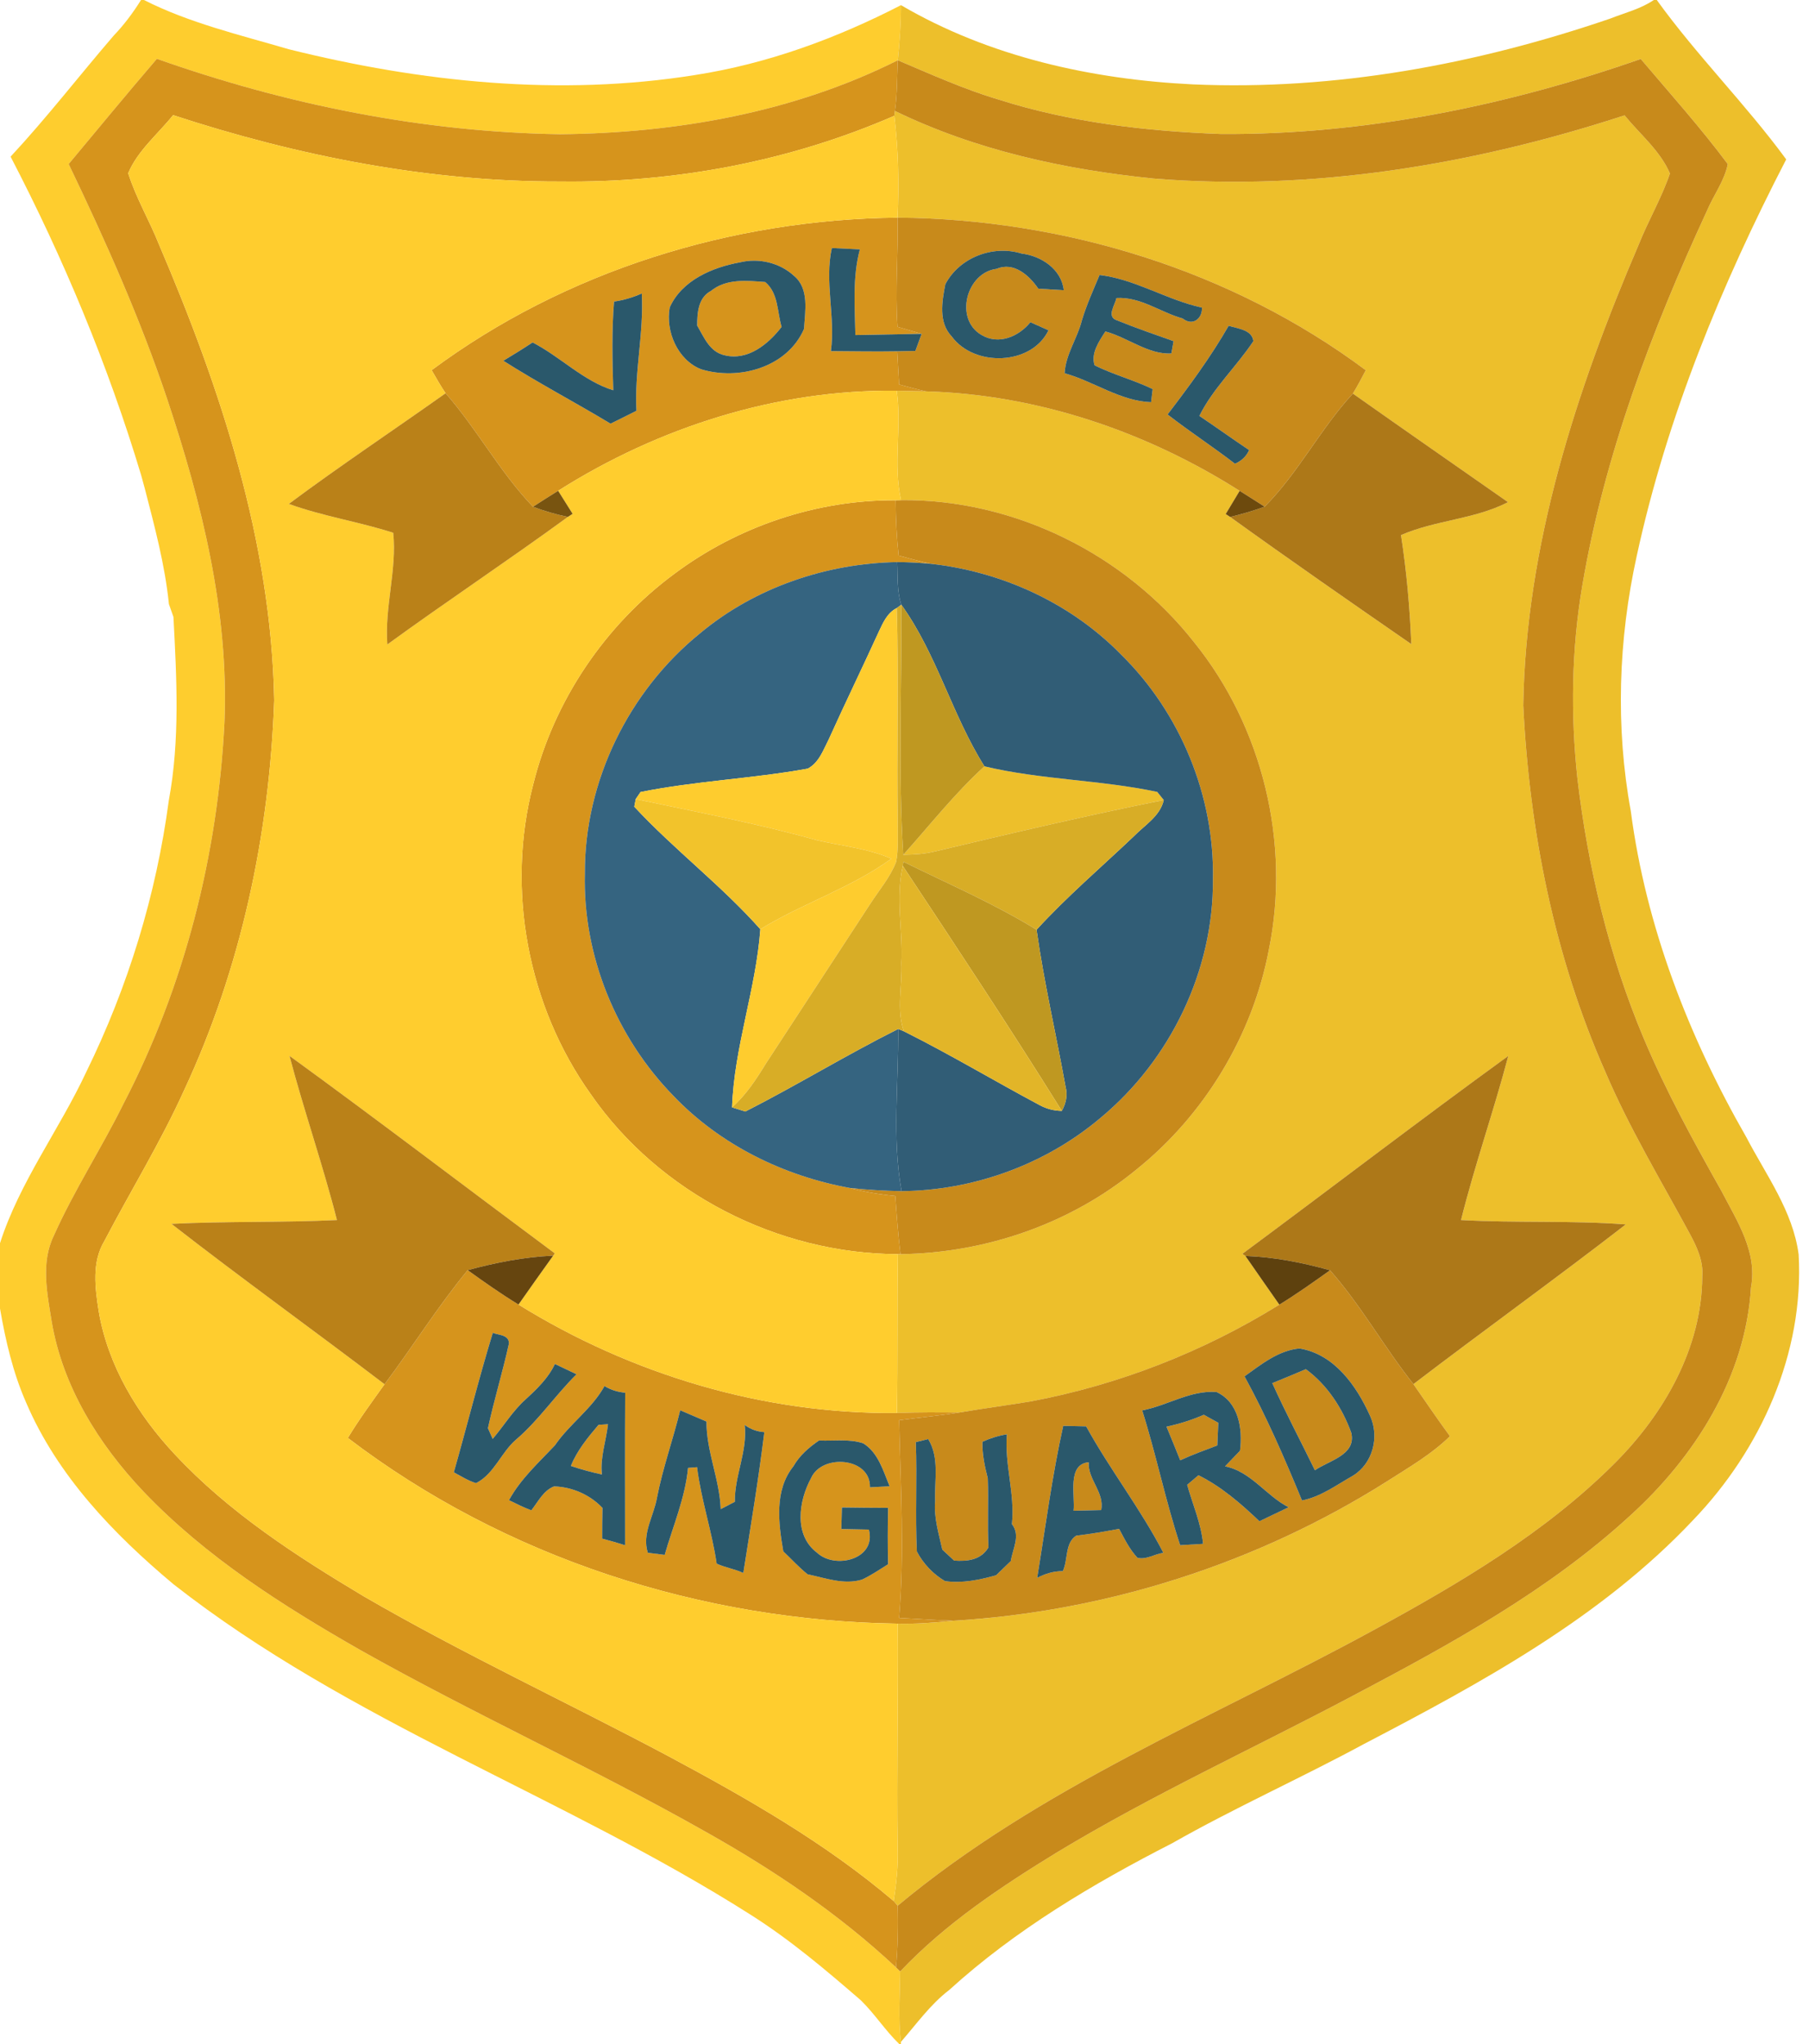 <svg height="365pt" viewBox="0 0 323 365" width="323pt" xmlns="http://www.w3.org/2000/svg"><path d="m25.18 0h.52c8.11 4.11 17.13 6.23 25.85 8.79 23.64 5.89 48.42 8.48 72.6 4.6 12.86-2 25.18-6.52 36.72-12.47.01 3.29-.23 6.57-.57 9.84-18.63 9.34-39.59 13.01-60.29 13.21-24.55-.38-48.89-5.29-72-13.47-5.32 6.2-10.51 12.51-15.75 18.79 6.54 13.64 12.73 27.48 17.55 41.84 6.21 18.62 11.08 38.09 10.27 57.88-1.18 23.6-7.11 47.05-18.02 68.06-3.93 7.97-8.82 15.45-12.45 23.58-2.35 4.82-1.19 10.29-.38 15.33 1.95 11.59 8.4 21.94 16.39 30.36 11.1 11.65 24.81 20.36 38.69 28.29 20.23 11.4 41.42 21 61.64 32.44 12.17 6.83 23.83 14.68 34.04 24.25.19.18.55.54.74.72-.06 4.19-.37 8.39.13 12.57l.01.39h-.3c-2.5-2.41-4.37-5.37-6.85-7.8-6.29-5.45-12.67-10.85-19.72-15.31-33.45-21.24-71.68-34.4-103.04-59.01-10.7-8.96-20.7-19.37-26.27-32.37-2.37-5.37-3.7-11.11-4.69-16.86v-11.66c3.51-10.95 10.57-20.22 15.4-30.57 7.47-15.23 12.5-31.66 14.74-48.48 2.01-10.82 1.4-21.85.83-32.77-.2-.58-.6-1.72-.81-2.3-.71-7.03-2.56-13.87-4.32-20.69-.17-.6-.49-1.78-.65-2.37-5.91-19.64-13.84-38.65-23.3-56.84 6.45-6.93 12.24-14.44 18.41-21.61 1.86-1.94 3.46-4.09 4.88-6.36z" fill="#fecd2e"/><g fill="#edbf2b"><path d="m295.29 0h.53c7.14 9.91 15.88 18.6 23.11 28.46-11.6 22.44-21.32 46.07-26.69 70.82-3.28 14.92-3.82 30.5-1.06 45.55 2.7 20.61 10.34 40.3 20.64 58.26 3.52 6.75 8.31 13.17 9.33 20.92 1 17.61-6.76 34.85-18.83 47.41-16.42 17.45-37.79 29.04-58.8 40.01-11.3 6.11-23.05 11.36-34.21 17.7-14.16 7.25-28 15.46-39.81 26.2-3.39 2.59-5.86 6.1-8.64 9.28-.5-4.18-.19-8.38-.13-12.57 8.1-8.57 18.03-15.16 28.03-21.29 17.11-10.34 35.32-18.67 52.96-28.03 17.27-9.12 34.65-18.63 49.15-31.9 11.7-10.55 20.8-24.88 21.77-40.93 1.19-6.31-2.5-11.87-5.26-17.2-5-8.88-9.92-17.84-13.88-27.25-6.22-14.79-9.97-30.53-11.85-46.43-1.23-11.45-1.06-23.06.87-34.42 3.95-23.27 12.36-45.52 22.23-66.88 1.18-2.82 3.15-5.39 3.75-8.41-4.85-6.5-10.29-12.58-15.54-18.77-24.05 8.4-49.4 13.56-74.94 13.4-13.43-.5-26.93-2.07-39.78-6.17-6.16-1.84-12.03-4.5-17.94-7 .34-3.27.58-6.55.57-9.84 15.72 9.21 34.09 13.28 52.15 14.15 25.3 1.11 50.57-3.57 74.46-11.74 2.62-1.04 5.45-1.72 7.81-3.33z"/><path d="m159.68 20.68c.03-.22.08-.65.11-.87 14.41 7.01 30.28 10.46 46.14 12.07 28.46 2.32 57.1-2.46 84.14-11.28 2.75 3.38 6.37 6.32 8.1 10.38-1.48 4.35-3.83 8.34-5.54 12.61-11.19 26.08-20.19 53.76-20.65 82.39 1.11 22.39 5.54 44.81 14.64 65.38 4.27 10.03 9.92 19.38 15.1 28.96 1.27 2.34 2.44 4.88 2.22 7.62-.06 12.76-6.81 24.51-15.63 33.34-12.45 12.46-27.8 21.49-43.16 29.86-28.67 15.63-59.56 28.05-84.87 49.16-.18-.21-.54-.63-.72-.84.48-3.12.84-6.27.72-9.43-.2-13.37.13-26.74.01-40.1 3.32.08 6.64-.18 9.95-.52 27.34-1.64 54.24-10.24 77.4-24.88 3.88-2.49 7.94-4.81 11.25-8.07-2.24-3.06-4.36-6.2-6.52-9.3 12.57-9.6 25.41-18.83 37.92-28.52-9.79-.74-19.63-.23-29.42-.78 2.46-9.87 5.85-19.47 8.44-29.31-15.97 11.59-31.63 23.6-47.48 35.34.13.09.4.28.54.38 2.02 2.9 4.02 5.81 6.06 8.7-13.57 8.42-28.7 14.33-44.4 17.28-4.25.7-8.51 1.26-12.75 1.98-3.71-.04-7.43-.06-11.14.08.18-9.45.03-18.91.18-28.36h.47c15.22-.21 30.34-5.42 42.13-15.12 12.14-9.75 20.71-23.91 23.63-39.21 3.91-19.06-1.09-39.77-13.32-54.91-12.4-15.81-32.22-25.6-52.35-25.4-1.46-6.44.17-13.04-.77-19.54 1.73.05 3.47.07 5.21.11 19.86.57 39.3 7.15 56.02 17.77-.83 1.38-1.66 2.76-2.49 4.14l.79.52c10.69 7.7 21.51 15.21 32.35 22.71-.27-6.52-.84-13.02-1.84-19.47 6.14-2.68 13.13-2.8 19.11-5.88-9.24-6.46-18.49-12.89-27.7-19.39.83-1.35 1.56-2.76 2.3-4.17-23.94-17.87-53.84-26.98-83.6-27.25.29-6.07.14-12.16-.58-18.18z"/><path d="m161.28 152.64c4.77-5.32 9.2-10.98 14.49-15.8 10.12 2.42 20.67 2.4 30.86 4.57.29.36.87 1.09 1.16 1.45-13.66 2.74-27.24 5.94-40.8 9.17-1.86.47-3.79.57-5.71.61z"/></g><g fill="#d6941c"><path d="m12.26 29.29c5.24-6.28 10.43-12.59 15.75-18.79 23.11 8.18 47.45 13.09 72 13.47 20.7-.2 41.66-3.87 60.29-13.21-.13 3.02-.09 6.05-.51 9.05-.03.22-.08.65-.11.87-18.72 8.15-39.22 11.99-59.6 11.73-23.52.07-46.88-4.55-69.17-11.85-2.72 3.39-6.32 6.32-8.02 10.37 1.39 4.4 3.77 8.4 5.48 12.68 11.04 25.79 20.06 53.13 20.59 81.43-.84 23.95-5.94 47.93-16.11 69.7-4.19 9.24-9.52 17.9-14.22 26.88-2.27 3.79-1.65 8.36-1.01 12.5 1.64 9.73 6.94 18.49 13.62 25.61 9.65 10.35 21.64 18.1 33.71 25.32 17.72 10.28 36.32 18.93 54.41 28.55 14.05 7.53 28.02 15.49 40.2 25.86.18.21.54.63.72.84.12 3.68.02 7.36-.29 11.02-10.21-9.57-21.87-17.42-34.04-24.25-20.22-11.44-41.41-21.04-61.64-32.44-13.88-7.93-27.59-16.64-38.69-28.29-7.99-8.42-14.44-18.77-16.39-30.36-.81-5.04-1.97-10.51.38-15.33 3.63-8.13 8.52-15.61 12.45-23.58 10.91-21.01 16.84-44.46 18.02-68.06.81-19.79-4.06-39.26-10.27-57.88-4.82-14.36-11.01-28.2-17.55-41.84z"/><path d="m77.07 66.1c23.87-17.72 53.57-26.92 83.19-27.24.15 6.5-.48 13.01 0 19.5 1.43.42 2.87.83 4.3 1.25-3.94.07-7.89.14-11.83.22-.1-5.11-.53-10.3.8-15.3-1.67-.07-3.33-.15-5-.24-1.34 6.01.66 12.27-.17 18.41 3.94.02 7.89.1 11.84.03.11 1.97.23 3.94.34 5.92 1.59.43 3.17.86 4.78 1.23-1.74-.04-3.48-.06-5.21-.11-21.34-.25-42.49 6.49-60.45 17.87-1.51.93-3 1.89-4.49 2.85-5.91-6.16-9.97-13.85-15.61-20.27-.9-1.33-1.69-2.73-2.49-4.12m55-19.24c-4.91.89-10.32 3.21-12.49 8.03-.77 4.29 1.39 9.34 5.55 11.03 6.78 2.09 15.44-.3 18.43-7.19.18-3.16.98-7.18-1.8-9.48-2.57-2.36-6.31-3.22-9.69-2.39m-22.43 6.99c-.43 5.24-.3 10.58-.14 15.84-5.32-1.63-9.45-5.99-14.41-8.54-1.71 1.14-3.46 2.21-5.22 3.27 6.24 3.96 12.8 7.41 19.14 11.23 1.54-.75 3.09-1.52 4.63-2.3-.38-7.01 1.34-13.92.95-20.94-1.58.7-3.24 1.2-4.95 1.44z"/><path d="m126.95 51.94c2.76-2.23 6.39-1.83 9.68-1.58 2.38 2.01 2.11 5.27 2.93 8.01-2.38 3.08-6.02 6.09-10.17 5.07-2.67-.57-3.68-3.21-4.91-5.3 0-2.28.18-5 2.47-6.2z"/><path d="m120.4 102.47c11.32-8.46 25.37-13.22 39.52-13.14.02 3.3.19 6.59.53 9.87 1.89.51 3.78 1.04 5.69 1.47-1.98-.18-3.97-.29-5.95-.3-12.68.23-25.37 4.54-35.15 12.68-12.77 10.32-20.7 26.48-20.61 42.94-.38 14.65 5.6 29.24 15.82 39.7 8.36 8.75 19.64 14.28 31.48 16.44 2.66.71 5.39 1.17 8.13 1.43.25 3.46.49 6.94.93 10.39h-.47c-21.45-.08-42.59-10.87-54.83-28.55-11.26-15.77-15.18-36.55-10.29-55.31 3.7-14.96 12.82-28.47 25.2-37.62z"/><path d="m68.66 247.18c5.05-6.72 9.5-13.89 14.85-20.37 2.96 2.13 5.95 4.24 9.07 6.14 20.14 12.49 43.81 19.6 67.56 19.36 3.71-.14 7.43-.12 11.14-.08-3.56.57-7.15.89-10.73 1.38.25 11.76.97 23.57-.01 35.3 3.24.15 6.47.39 9.7.5-3.31.34-6.63.6-9.95.52-35.11-.5-70.18-11.8-98.18-33.16 2-3.32 4.3-6.44 6.55-9.59m19.33-9.18c-2.52 8.24-4.6 16.61-6.96 24.91 1.3.69 2.56 1.5 3.97 1.93 3.25-1.66 4.44-5.43 7.1-7.74 4.07-3.46 7.04-7.95 10.84-11.7-1.29-.61-2.58-1.22-3.86-1.84-1.18 2.53-3.21 4.46-5.23 6.32-2.3 2.06-3.89 4.73-5.88 7.06-.21-.47-.64-1.43-.85-1.91 1.11-5.08 2.64-10.07 3.76-15.15-.03-1.56-1.83-1.45-2.89-1.88m11.1 20.08c-2.92 3.11-6.13 5.99-8.21 9.8 1.31.63 2.61 1.31 3.99 1.81 1.22-1.53 2.12-3.51 4.06-4.27 3.23.09 6.41 1.49 8.64 3.84-.04 1.83-.05 3.66-.05 5.49 1.37.35 2.74.75 4.09 1.18 0-9.08-.04-18.16.02-27.24-1.33-.11-2.56-.5-3.7-1.18-2.26 4.08-6.23 6.75-8.84 10.57m22.36-6.25c-1.28 5.23-3.11 10.3-4.14 15.59-.56 3.29-2.74 6.44-1.64 9.85 1 .12 2 .25 3.01.38 1.48-5.14 3.66-10.16 4.17-15.53l1.61-.13c.73 5.83 2.65 11.42 3.5 17.22 1.51.71 3.23.95 4.76 1.67 1.32-8.38 2.72-16.76 3.75-25.15-1.3-.09-2.46-.51-3.5-1.28.53 4.69-1.83 9.06-1.76 13.72-.63.33-1.9.98-2.53 1.31-.18-5.32-2.56-10.28-2.54-15.64-1.57-.68-3.13-1.34-4.69-2.01m24.79 5.39c-1.81 1.24-3.49 2.69-4.58 4.62-3.43 4.27-2.66 10.15-1.8 15.18 1.45 1.36 2.78 2.86 4.35 4.1 3.15.65 6.44 1.91 9.68.95 1.65-.75 3.14-1.8 4.68-2.75-.08-3.36-.07-6.72 0-10.07-2.75-.01-5.49-.03-8.24-.07-.04 1.28-.07 2.57-.11 3.85 1.64.04 3.28.07 4.92.1 1.39 5.31-6.02 7.17-9.26 4.13-4.18-3.14-3.28-9.24-1.07-13.3 1.91-4.42 10.67-3.76 10.52 1.62l3.51-.18c-1.14-2.75-2.04-6.04-4.73-7.68-2.53-.83-5.25-.37-7.87-.5z"/><path d="m101.93 261.77c1.11-2.76 3.03-5.09 4.94-7.34l1.69-.11c-.33 3-1.42 5.9-1.09 8.97-1.88-.4-3.73-.9-5.54-1.52z"/></g><g fill="#c88a1b"><path d="m160.3 10.76c5.91 2.5 11.78 5.16 17.94 7 12.85 4.1 26.35 5.67 39.78 6.17 25.54.16 50.89-5 74.94-13.4 5.25 6.19 10.69 12.27 15.54 18.77-.6 3.02-2.57 5.59-3.75 8.41-9.87 21.36-18.28 43.61-22.23 66.88-1.93 11.36-2.1 22.97-.87 34.42 1.88 15.9 5.63 31.64 11.85 46.43 3.96 9.41 8.88 18.37 13.88 27.25 2.76 5.33 6.45 10.89 5.26 17.2-.97 16.05-10.07 30.38-21.77 40.93-14.5 13.27-31.88 22.78-49.15 31.9-17.64 9.36-35.85 17.69-52.96 28.03-10 6.13-19.93 12.72-28.03 21.29-.19-.18-.55-.54-.74-.72.31-3.66.41-7.34.29-11.02 25.31-21.11 56.2-33.53 84.87-49.16 15.36-8.37 30.71-17.4 43.16-29.86 8.82-8.83 15.57-20.58 15.63-33.34.22-2.74-.95-5.28-2.22-7.62-5.18-9.58-10.83-18.93-15.1-28.96-9.1-20.57-13.53-42.99-14.64-65.38.46-28.63 9.46-56.31 20.65-82.39 1.71-4.27 4.06-8.26 5.54-12.61-1.73-4.06-5.35-7-8.1-10.38-27.04 8.82-55.68 13.6-84.14 11.28-15.86-1.61-31.73-5.06-46.14-12.07.42-3 .38-6.03.51-9.05z"/><path d="m160.26 38.86c29.76.27 59.66 9.38 83.6 27.25-.74 1.41-1.47 2.82-2.3 4.17-5.82 6.29-9.72 14.14-15.76 20.2-1.49-.95-2.96-1.91-4.46-2.83-16.72-10.62-36.16-17.2-56.02-17.77-1.61-.37-3.19-.8-4.78-1.23-.11-1.98-.23-3.95-.34-5.92l3.24-.06c.28-.77.84-2.3 1.12-3.06-1.43-.42-2.87-.83-4.3-1.25-.48-6.49.15-13 0-19.5m8.53 11.9c-.6 3.09-1.26 6.8 1.14 9.32 4.05 5.51 14.25 5.18 17.28-1.1-1.08-.48-2.16-.96-3.23-1.44-2.08 2.56-5.66 4.12-8.74 2.27-4.88-2.83-2.71-11.15 2.73-11.81 3.05-1.31 5.82 1.2 7.42 3.55 1.51.1 3.02.19 4.55.27-.42-3.75-4.01-6.12-7.52-6.54-5.11-1.59-11.12.69-13.63 5.48m27.54-1.66c-1.12 2.69-2.33 5.34-3.16 8.12-.81 3.23-2.9 6.04-3.08 9.43 5.23 1.46 9.9 4.96 15.44 5.17.07-.58.21-1.76.28-2.34-3.37-1.63-7.02-2.58-10.36-4.24-.73-2.1.79-4.3 1.92-6.05 3.97 1.06 7.7 4.18 11.78 3.92.1-.55.29-1.65.39-2.19-3.37-1.2-6.75-2.35-10.05-3.7-2.03-.61-.4-2.73-.15-4 4.29-.26 7.85 2.55 11.83 3.65 1.71 1.39 3.51.12 3.45-1.94-6.27-1.36-11.87-5.05-18.29-5.83m23.05 9.07c-3.19 5.56-7.02 10.75-10.91 15.84 3.93 3.05 8.1 5.77 12.04 8.8 1.12-.49 2.03-1.3 2.52-2.44-2.99-2-5.9-4.1-8.88-6.1 2.44-4.94 6.61-8.78 9.64-13.35-.24-2.08-2.82-2.22-4.41-2.75z"/><path d="m160.88 89.31c20.13-.2 39.95 9.59 52.35 25.4 12.23 15.14 17.23 35.85 13.32 54.91-2.92 15.3-11.49 29.46-23.63 39.21-11.79 9.7-26.91 14.91-42.13 15.12-.44-3.45-.68-6.93-.93-10.39-2.74-.26-5.47-.72-8.13-1.43 3.07.32 6.16.52 9.25.57 12.88-.12 25.71-4.77 35.55-13.11 12.46-10.34 20.18-26.33 20.04-42.57.3-14.87-5.8-29.73-16.41-40.15-8.98-9.19-21.29-14.81-34.02-16.2-1.91-.43-3.8-.96-5.69-1.47-.34-3.28-.51-6.57-.53-9.87.24 0 .72-.01.96-.02z"/><path d="m237.48 226.83c5.56 6.3 9.66 13.74 14.89 20.33 2.16 3.1 4.28 6.24 6.52 9.3-3.31 3.26-7.37 5.58-11.25 8.07-23.16 14.64-50.06 23.24-77.4 24.88-3.23-.11-6.46-.35-9.7-.5.98-11.73.26-23.54.01-35.3 3.58-.49 7.17-.81 10.73-1.38 4.24-.72 8.5-1.28 12.75-1.98 15.7-2.95 30.83-8.86 44.4-17.28 3.11-1.91 6.08-4.02 9.05-6.14m-15.27 18.94c3.91 7.14 7.16 14.64 10.26 22.16 3.37-.66 6.19-2.78 9.13-4.44 3.54-2.2 4.74-6.95 3.02-10.68-2.42-5.36-6.36-10.99-12.59-12.02-3.73.33-6.86 2.86-9.82 4.98m-18.27 6.08c2.52 7.95 4.16 16.15 6.78 24.07 1.36-.08 2.72-.17 4.09-.24-.35-3.66-1.86-7.04-2.84-10.54.5-.43 1.52-1.28 2.02-1.71 4.09 2.03 7.59 5.08 10.88 8.21 1.74-.84 3.47-1.67 5.21-2.49-4.04-2.07-6.72-6.4-11.35-7.31.9-.93 1.79-1.86 2.68-2.79.49-3.91-.22-8.63-4.19-10.48-4.65-.37-8.8 2.43-13.28 3.28m-18.75 29.91c1.42-.76 2.96-1.22 4.58-1.21.95-2.01.35-5.04 2.39-6.33 2.57-.3 5.12-.74 7.66-1.22.95 1.8 1.87 3.66 3.27 5.17 1.57.4 3.09-.69 4.63-.89-4.06-7.84-9.53-14.85-13.79-22.58-1.37-.03-2.73-.06-4.09-.09-1.99 8.95-3.17 18.1-4.65 27.15m-9.77-24.31c-.06 2.22.4 4.38.95 6.52.15 4.11-.09 8.22.12 12.34-1.34 2.26-3.73 2.53-6.13 2.36-.7-.65-1.41-1.31-2.11-1.96-.63-2.86-1.54-5.73-1.28-8.7-.14-3.7.81-7.7-1.24-11.04-.55.14-1.66.41-2.21.55.25 6.51-.13 13.03.19 19.53 1.13 2.16 2.91 4.05 5.02 5.28 3.08.43 6.16-.21 9.12-1.04.87-.85 1.75-1.7 2.63-2.54.33-2.2 1.79-4.57.2-6.59.57-5.43-1.34-10.63-.9-16.04-1.51.24-2.97.7-4.36 1.33z"/><path d="m227.17 246.98c2-.81 4-1.64 5.99-2.49 3.82 2.8 6.51 6.94 8.11 11.35.95 3.97-4.01 4.97-6.49 6.7-2.53-5.19-5.24-10.3-7.61-15.56z"/><path d="m208.28 254.76c2.29-.5 4.53-1.19 6.66-2.13.65.36 1.94 1.07 2.59 1.43-.07 1.35-.13 2.7-.18 4.05-2.23.85-4.47 1.65-6.62 2.65-.81-2-1.61-4.01-2.45-6z"/><path d="m191.69 269.77c.3-2.72-1.2-8.31 2.7-8.66-.17 3.12 2.86 5.38 2.23 8.54-1.64.04-3.29.07-4.93.12z"/></g><path d="m22.89 30.93c1.7-4.05 5.3-6.98 8.02-10.37 22.29 7.3 45.65 11.92 69.17 11.85 20.38.26 40.88-3.58 59.6-11.73.72 6.02.87 12.11.58 18.18-29.62.32-59.32 9.52-83.19 27.24.8 1.39 1.59 2.79 2.49 4.12-9.32 6.61-18.83 12.94-27.99 19.76 6.07 2.21 12.5 3.18 18.64 5.16.69 6.52-1.56 13.27-1.05 19.94 10.64-7.74 21.61-15.02 32.24-22.78l.84-.55c-.86-1.37-1.73-2.74-2.58-4.11 17.96-11.38 39.11-18.12 60.45-17.87.94 6.5-.69 13.1.77 19.54-.24.01-.72.02-.96.02-14.15-.08-28.2 4.68-39.52 13.14-12.38 9.15-21.5 22.66-25.2 37.62-4.89 18.76-.97 39.54 10.29 55.31 12.24 17.68 33.38 28.47 54.83 28.55-.15 9.45 0 18.91-.18 28.36-23.75.24-47.42-6.87-67.56-19.36 2.05-2.92 4.1-5.83 6.19-8.73.07-.1.22-.3.29-.41-15.8-11.74-31.45-23.7-47.37-35.27 2.59 9.84 5.96 19.46 8.47 29.32-9.85.47-19.71.19-29.55.68 12.52 9.75 25.42 19.02 38.05 28.64-2.25 3.15-4.55 6.27-6.55 9.59 28 21.36 63.07 32.66 98.18 33.16.12 13.36-.21 26.73-.01 40.1.12 3.16-.24 6.31-.72 9.43-12.18-10.37-26.15-18.33-40.2-25.86-18.09-9.62-36.69-18.27-54.41-28.55-12.07-7.22-24.06-14.97-33.71-25.32-6.68-7.12-11.98-15.88-13.62-25.61-.64-4.14-1.26-8.71 1.01-12.5 4.7-8.98 10.03-17.64 14.22-26.88 10.17-21.77 15.27-45.75 16.11-69.7-.53-28.3-9.55-55.64-20.59-81.43-1.71-4.28-4.09-8.28-5.48-12.68z" fill="#ffcd2e"/><g fill="#2a586b"><path d="m148.36 62.7c.83-6.14-1.17-12.4.17-18.41 1.67.09 3.33.17 5 .24-1.33 5-.9 10.19-.8 15.3 3.94-.08 7.89-.15 11.83-.22-.28.76-.84 2.29-1.12 3.06-1.08.02-2.16.04-3.24.06-3.95.07-7.9-.01-11.84-.03z"/><path d="m168.79 50.76c2.51-4.79 8.52-7.07 13.63-5.48 3.51.42 7.1 2.79 7.52 6.54-1.53-.08-3.04-.17-4.55-.27-1.6-2.35-4.37-4.86-7.42-3.55-5.44.66-7.61 8.98-2.73 11.81 3.08 1.85 6.66.29 8.74-2.27 1.07.48 2.15.96 3.23 1.44-3.03 6.28-13.23 6.61-17.28 1.1-2.4-2.52-1.74-6.23-1.14-9.32z"/><path d="m132.07 46.86c3.38-.83 7.12.03 9.69 2.39 2.78 2.3 1.98 6.32 1.8 9.48-2.99 6.89-11.65 9.28-18.43 7.19-4.16-1.69-6.32-6.74-5.55-11.03 2.17-4.82 7.58-7.14 12.49-8.03m-5.12 5.08c-2.29 1.2-2.47 3.92-2.47 6.2 1.23 2.09 2.24 4.73 4.91 5.3 4.15 1.02 7.79-1.99 10.17-5.07-.82-2.74-.55-6-2.93-8.01-3.29-.25-6.92-.65-9.68 1.58z"/><path d="m196.33 49.1c6.42.78 12.02 4.47 18.29 5.83.06 2.06-1.74 3.33-3.45 1.94-3.98-1.1-7.54-3.91-11.83-3.65-.25 1.27-1.88 3.39.15 4 3.3 1.35 6.68 2.5 10.05 3.7-.1.54-.29 1.64-.39 2.19-4.08.26-7.81-2.86-11.78-3.92-1.13 1.75-2.65 3.95-1.92 6.05 3.34 1.66 6.99 2.61 10.36 4.24-.07.58-.21 1.76-.28 2.34-5.54-.21-10.21-3.71-15.44-5.17.18-3.39 2.27-6.2 3.08-9.43.83-2.78 2.04-5.43 3.16-8.12z"/><path d="m109.64 53.85c1.71-.24 3.37-.74 4.95-1.44.39 7.02-1.33 13.93-.95 20.94-1.54.78-3.09 1.55-4.63 2.3-6.34-3.82-12.9-7.27-19.14-11.23 1.76-1.06 3.51-2.13 5.22-3.27 4.96 2.55 9.09 6.91 14.41 8.54-.16-5.26-.29-10.6.14-15.84z"/><path d="m219.38 58.17c1.59.53 4.17.67 4.41 2.75-3.03 4.57-7.2 8.41-9.64 13.35 2.98 2 5.89 4.1 8.88 6.1-.49 1.14-1.4 1.95-2.52 2.44-3.94-3.03-8.11-5.75-12.04-8.8 3.89-5.09 7.72-10.28 10.91-15.84z"/><path d="m87.99 238c1.06.43 2.86.32 2.89 1.88-1.12 5.08-2.65 10.07-3.76 15.15.21.48.64 1.44.85 1.91 1.99-2.33 3.58-5 5.88-7.06 2.02-1.86 4.05-3.79 5.23-6.32 1.28.62 2.57 1.23 3.86 1.84-3.8 3.75-6.77 8.24-10.84 11.7-2.66 2.31-3.85 6.08-7.1 7.74-1.41-.43-2.67-1.24-3.97-1.93 2.36-8.3 4.44-16.67 6.96-24.91z"/><path d="m222.21 245.77c2.96-2.12 6.09-4.65 9.82-4.98 6.23 1.03 10.17 6.66 12.59 12.02 1.72 3.73.52 8.48-3.02 10.68-2.94 1.66-5.76 3.78-9.13 4.44-3.1-7.52-6.35-15.02-10.26-22.16m4.96 1.21c2.37 5.26 5.08 10.37 7.61 15.56 2.48-1.73 7.44-2.73 6.49-6.7-1.6-4.41-4.29-8.55-8.11-11.35-1.99.85-3.99 1.68-5.99 2.49z"/><path d="m99.09 258.08c2.61-3.82 6.58-6.49 8.84-10.57 1.14.68 2.37 1.07 3.7 1.18-.06 9.08-.02 18.16-.02 27.24-1.35-.43-2.72-.83-4.09-1.18 0-1.83.01-3.66.05-5.49-2.23-2.35-5.41-3.75-8.64-3.84-1.94.76-2.84 2.74-4.06 4.27-1.38-.5-2.68-1.18-3.99-1.81 2.08-3.81 5.29-6.69 8.21-9.8m2.84 3.69c1.81.62 3.66 1.12 5.54 1.52-.33-3.07.76-5.97 1.09-8.97l-1.69.11c-1.91 2.25-3.83 4.58-4.94 7.34z"/><path d="m203.94 251.85c4.48-.85 8.63-3.65 13.28-3.28 3.97 1.85 4.68 6.57 4.19 10.48-.89.93-1.78 1.86-2.68 2.79 4.63.91 7.31 5.24 11.35 7.31-1.74.82-3.47 1.65-5.21 2.49-3.29-3.13-6.79-6.18-10.88-8.21-.5.43-1.52 1.28-2.02 1.71.98 3.5 2.49 6.88 2.84 10.54-1.37.07-2.73.16-4.09.24-2.62-7.92-4.26-16.12-6.78-24.07m4.34 2.91c.84 1.99 1.64 4 2.45 6 2.15-1 4.39-1.8 6.62-2.65.05-1.35.11-2.7.18-4.05-.65-.36-1.94-1.07-2.59-1.43-2.13.94-4.37 1.63-6.66 2.13z"/><path d="m121.45 251.83c1.56.67 3.12 1.33 4.69 2.01-.02 5.36 2.36 10.32 2.54 15.64.63-.33 1.9-.98 2.53-1.31-.07-4.66 2.29-9.03 1.76-13.72 1.04.77 2.2 1.19 3.5 1.28-1.03 8.39-2.43 16.77-3.75 25.15-1.53-.72-3.25-.96-4.76-1.67-.85-5.8-2.77-11.39-3.5-17.22l-1.61.13c-.51 5.37-2.69 10.39-4.17 15.53-1.01-.13-2.01-.26-3.01-.38-1.1-3.41 1.08-6.56 1.64-9.85 1.03-5.29 2.86-10.36 4.14-15.59z"/><path d="m185.19 281.76c1.48-9.05 2.66-18.2 4.65-27.15 1.36.03 2.72.06 4.09.09 4.26 7.73 9.73 14.74 13.79 22.58-1.54.2-3.06 1.29-4.63.89-1.4-1.51-2.32-3.37-3.27-5.17-2.54.48-5.09.92-7.66 1.22-2.04 1.29-1.44 4.32-2.39 6.33-1.62-.01-3.16.45-4.58 1.21m6.5-11.99c1.64-.05 3.29-.08 4.93-.12.63-3.16-2.4-5.42-2.23-8.54-3.9.35-2.4 5.94-2.7 8.66z"/><path d="m175.42 257.45c1.39-.63 2.85-1.09 4.36-1.33-.44 5.41 1.47 10.61.9 16.04 1.59 2.02.13 4.39-.2 6.59-.88.84-1.76 1.69-2.63 2.54-2.96.83-6.04 1.47-9.12 1.04-2.11-1.23-3.89-3.12-5.02-5.28-.32-6.5.06-13.02-.19-19.53.55-.14 1.66-.41 2.21-.55 2.05 3.34 1.1 7.34 1.24 11.04-.26 2.97.65 5.84 1.28 8.7.7.65 1.41 1.31 2.11 1.96 2.4.17 4.79-.1 6.13-2.36-.21-4.12.03-8.23-.12-12.34-.55-2.14-1.01-4.3-.95-6.52z"/><path d="m146.24 257.22c2.62.13 5.34-.33 7.87.5 2.69 1.64 3.59 4.93 4.73 7.68-1.17.06-2.34.12-3.51.18.15-5.38-8.61-6.04-10.52-1.62-2.21 4.06-3.11 10.16 1.07 13.3 3.24 3.04 10.65 1.18 9.26-4.13-1.64-.03-3.28-.06-4.92-.1.04-1.28.07-2.57.11-3.85 2.75.04 5.49.06 8.24.07-.07 3.35-.08 6.71 0 10.07-1.54.95-3.03 2-4.68 2.75-3.24.96-6.53-.3-9.68-.95-1.57-1.24-2.9-2.74-4.35-4.1-.86-5.03-1.63-10.91 1.8-15.18 1.09-1.93 2.77-3.38 4.58-4.62z"/></g><path d="m51.57 89.98c9.16-6.82 18.67-13.15 27.99-19.76 5.64 6.42 9.7 14.11 15.61 20.27 2.02.77 4.11 1.37 6.23 1.81-10.63 7.76-21.6 15.04-32.24 22.78-.51-6.67 1.74-13.42 1.05-19.94-6.14-1.98-12.57-2.95-18.64-5.16z" fill="#ba8118"/><path d="m51.69 188.54c15.92 11.57 31.57 23.53 47.37 35.27-.07.11-.22.31-.29.41-5.17.23-10.27 1.23-15.26 2.59-5.35 6.48-9.8 13.65-14.85 20.37-12.63-9.62-25.53-18.89-38.05-28.64 9.84-.49 19.7-.21 29.55-.68-2.51-9.86-5.88-19.48-8.47-29.32z" fill="#ba8118"/><path d="m225.8 90.48c6.04-6.06 9.94-13.91 15.76-20.2 9.21 6.5 18.46 12.93 27.7 19.39-5.98 3.08-12.97 3.2-19.11 5.88 1 6.45 1.57 12.95 1.84 19.47-10.84-7.5-21.66-15.01-32.35-22.71 2.08-.49 4.14-1.1 6.16-1.83z" fill="#ad7818"/><path d="m221.83 223.89c15.85-11.74 31.51-23.75 47.48-35.34-2.59 9.84-5.98 19.44-8.44 29.31 9.79.55 19.63.04 29.42.78-12.51 9.69-25.35 18.92-37.92 28.52-5.23-6.59-9.33-14.03-14.89-20.33-4.93-1.38-9.99-2.37-15.11-2.56-.14-.1-.41-.29-.54-.38z" fill="#ad7818"/><path d="m25.19 84.81c.16.59.48 1.77.65 2.37-.17-.6-.49-1.78-.65-2.37z" fill="#a39458"/><path d="m95.17 90.49c1.49-.96 2.98-1.92 4.49-2.85.85 1.37 1.72 2.74 2.58 4.11l-.84.55c-2.12-.44-4.21-1.04-6.23-1.81z" fill="#785410"/><path d="m221.34 87.65c1.5.92 2.97 1.88 4.46 2.83-2.02.73-4.08 1.34-6.16 1.83l-.79-.52c.83-1.38 1.66-2.76 2.49-4.14z" fill="#6d4a0d"/><path d="m125.04 113.05c9.78-8.14 22.47-12.45 35.15-12.68.13 2.54-.07 5.16.74 7.61l-.81.6c-1.69.84-2.45 2.6-3.2 4.2-2.93 6.42-6.02 12.76-8.92 19.19-.98 1.9-1.75 4.21-3.77 5.28-9.89 1.8-20 2.19-29.86 4.18-.22.31-.65.94-.86 1.26l-.26 1.36c7.12 7.67 15.56 14.05 22.51 21.88-.78 10.73-4.68 21.06-5.05 31.81.59.18 1.78.56 2.37.74 9.21-4.69 18.04-10.11 27.29-14.74.11 9.65-1.13 19.39.61 28.96-3.09-.05-6.18-.25-9.25-.57-11.84-2.16-23.12-7.69-31.48-16.44-10.22-10.46-16.2-25.05-15.82-39.7-.09-16.46 7.84-32.62 20.61-42.94z" fill="#356480"/><path d="m160.19 100.37c1.98.01 3.97.12 5.95.3 12.73 1.39 25.04 7.01 34.02 16.2 10.61 10.42 16.71 25.28 16.41 40.15.14 16.24-7.58 32.23-20.04 42.57-9.84 8.34-22.67 12.99-35.55 13.11-1.74-9.57-.5-19.31-.61-28.96.25.1.75.31 1.01.41 8.24 4.12 16.16 8.87 24.29 13.21 1.22.65 2.53.99 3.92 1.01.73-1.32 1.07-2.81.67-4.29-1.68-9.36-3.85-18.64-5.18-28.06 5.42-5.93 11.55-11.16 17.37-16.69 1.93-1.99 4.69-3.58 5.34-6.47-.29-.36-.87-1.09-1.16-1.45-10.19-2.17-20.74-2.15-30.86-4.57-5.78-9.17-8.5-20.05-14.84-28.86-.81-2.45-.61-5.07-.74-7.61z" fill="#315d76"/><path d="m30.16 107.87c.21.58.61 1.72.81 2.3-.2-.58-.6-1.72-.81-2.3z" fill="#9e9063"/><path d="m156.92 112.78c.75-1.6 1.51-3.36 3.2-4.2.37 12.81-.01 25.63.18 38.44-.01 2.28.13 4.59-.28 6.85-1.07 2.77-3.04 5.06-4.64 7.53-6.19 9.46-12.37 18.94-18.56 28.41-1.75 2.85-3.58 5.69-6.11 7.93.37-10.75 4.27-21.08 5.05-31.81 7.56-4.64 16.19-7.36 23.4-12.6-4.22-1.83-8.83-2.26-13.27-3.29-10.66-2.99-21.55-5.06-32.38-7.35.21-.32.64-.95.86-1.26 9.86-1.99 19.97-2.38 29.86-4.18 2.02-1.07 2.79-3.38 3.77-5.28 2.9-6.43 5.99-12.77 8.92-19.19z" fill="#fecc2e"/><path d="m160.12 108.58.81-.6c.1 14.88-.57 29.81.35 44.66 1.92-.04 3.85-.14 5.71-.61 13.56-3.23 27.14-6.43 40.8-9.17-.65 2.89-3.41 4.48-5.34 6.47-5.82 5.53-11.95 10.76-17.37 16.69-7.58-4.66-15.8-8.21-23.78-12.14l-.1.75c-1.33 5.72.04 11.57-.25 17.35.17 4.05-.91 8.24.43 12.17-.26-.1-.76-.31-1.01-.41-9.25 4.63-18.08 10.05-27.29 14.74-.59-.18-1.78-.56-2.37-.74 2.53-2.24 4.36-5.08 6.11-7.93 6.19-9.47 12.37-18.95 18.56-28.41 1.6-2.47 3.57-4.76 4.64-7.53.41-2.26.27-4.57.28-6.85-.19-12.81.19-25.63-.18-38.44z" fill="#d8ad26"/><path d="m160.93 107.98c6.34 8.81 9.06 19.69 14.84 28.86-5.29 4.82-9.72 10.48-14.49 15.8-.92-14.85-.25-29.78-.35-44.66z" fill="#bf9821"/><path d="m161.3 153.88c7.98 3.93 16.2 7.48 23.78 12.14 1.33 9.42 3.5 18.7 5.18 28.06.4 1.48.06 2.97-.67 4.29-9.2-14.74-18.79-29.25-28.39-43.74z" fill="#bf9821"/><path d="m113.51 142.69c10.83 2.29 21.72 4.36 32.38 7.35 4.44 1.03 9.05 1.46 13.27 3.29-7.21 5.24-15.84 7.96-23.4 12.6-6.95-7.83-15.39-14.21-22.51-21.88z" fill="#f2c32b"/><path d="m161.2 154.63c9.6 14.49 19.19 29 28.39 43.74-1.39-.02-2.7-.36-3.92-1.01-8.13-4.34-16.05-9.09-24.29-13.21-1.34-3.93-.26-8.12-.43-12.17.29-5.78-1.08-11.63.25-17.35z" fill="#e2b528"/><path d="m316.29 207.22c.51.51.51.51 0 0z" fill="#313c35"/><path d="m83.51 226.81c4.99-1.36 10.09-2.36 15.26-2.59-2.09 2.9-4.14 5.81-6.19 8.73-3.12-1.9-6.11-4.01-9.07-6.14z" fill="#66450f"/><path d="m222.37 224.27c5.12.19 10.18 1.18 15.11 2.56-2.97 2.12-5.94 4.23-9.05 6.14-2.04-2.89-4.04-5.8-6.06-8.7z" fill="#5e410e"/></svg>